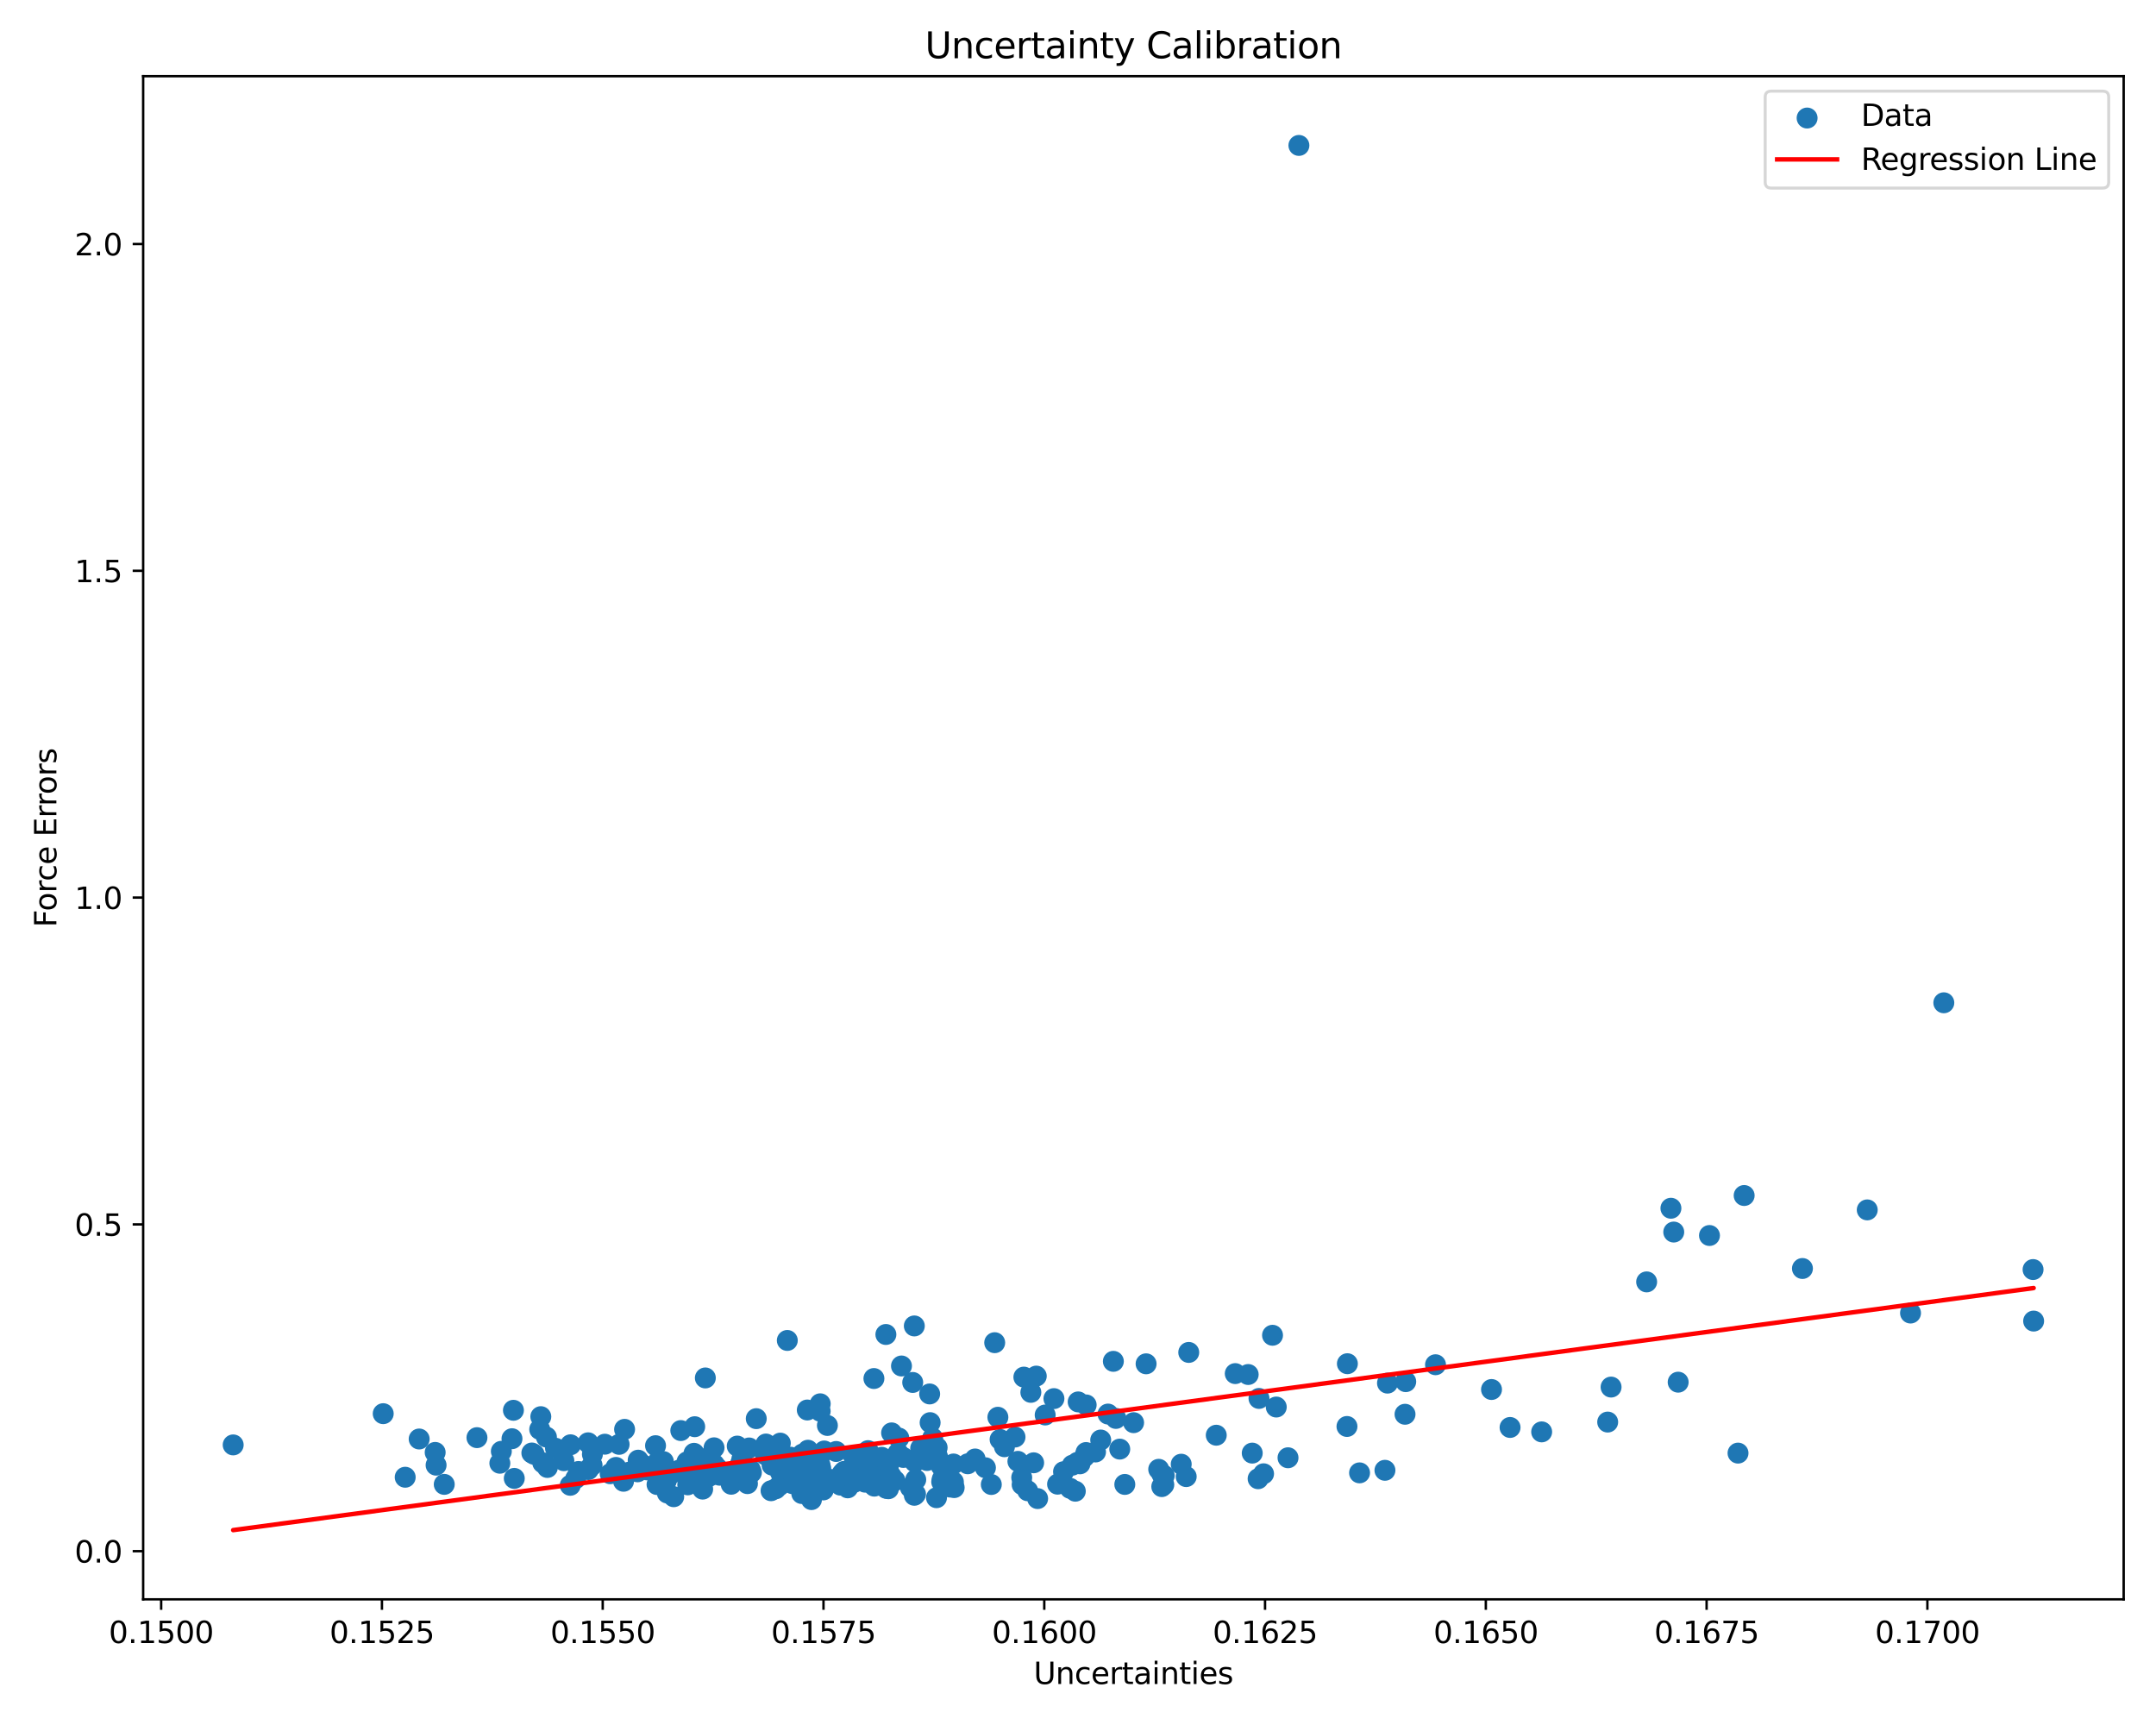 <?xml version="1.0" encoding="utf-8" standalone="no"?>
<!DOCTYPE svg PUBLIC "-//W3C//DTD SVG 1.1//EN"
  "http://www.w3.org/Graphics/SVG/1.1/DTD/svg11.dtd">
<svg xmlns:xlink="http://www.w3.org/1999/xlink" width="720pt" height="576pt" viewBox="0 0 720 576" xmlns="http://www.w3.org/2000/svg" version="1.1">
 <defs>
  <style type="text/css">*{stroke-linejoin: round; stroke-linecap: butt}</style>
 </defs>
 <g id="figure_1">
  <g id="patch_1">
   <path d="M 0 576 
L 720 576 
L 720 0 
L 0 0 
z
" style="fill: #ffffff"/>
  </g>
  <g id="axes_1">
   <g id="patch_2">
    <path d="M 47.81 534.04 
L 709.2 534.04 
L 709.2 25.44 
L 47.81 25.44 
z
" style="fill: #ffffff"/>
   </g>
   <g id="PathCollection_1">
    <defs>
     <path id="m7e1eca8718" d="M 0 3 
C 0.796 3 1.559 2.684 2.121 2.121 
C 2.684 1.559 3 0.796 3 0 
C 3 -0.796 2.684 -1.559 2.121 -2.121 
C 1.559 -2.684 0.796 -3 0 -3 
C -0.796 -3 -1.559 -2.684 -2.121 -2.121 
C -2.684 -1.559 -3 -0.796 -3 0 
C -3 0.796 -2.684 1.559 -2.121 2.121 
C -1.559 2.684 -0.796 3 0 3 
z
" style="stroke: #1f77b4"/>
    </defs>
    <g clip-path="url(#pd812bad6bc)">
     <use xlink:href="#m7e1eca8718" x="343.194" y="497.783" style="fill: #1f77b4; stroke: #1f77b4"/>
     <use xlink:href="#m7e1eca8718" x="236.31" y="486.817" style="fill: #1f77b4; stroke: #1f77b4"/>
     <use xlink:href="#m7e1eca8718" x="77.873" y="482.474" style="fill: #1f77b4; stroke: #1f77b4"/>
     <use xlink:href="#m7e1eca8718" x="318.422" y="488.844" style="fill: #1f77b4; stroke: #1f77b4"/>
     <use xlink:href="#m7e1eca8718" x="318.389" y="494.83" style="fill: #1f77b4; stroke: #1f77b4"/>
     <use xlink:href="#m7e1eca8718" x="255.793" y="482.178" style="fill: #1f77b4; stroke: #1f77b4"/>
     <use xlink:href="#m7e1eca8718" x="231.773" y="485.282" style="fill: #1f77b4; stroke: #1f77b4"/>
     <use xlink:href="#m7e1eca8718" x="288.905" y="494.917" style="fill: #1f77b4; stroke: #1f77b4"/>
     <use xlink:href="#m7e1eca8718" x="420.149" y="493.769" style="fill: #1f77b4; stroke: #1f77b4"/>
     <use xlink:href="#m7e1eca8718" x="341.351" y="495.751" style="fill: #1f77b4; stroke: #1f77b4"/>
     <use xlink:href="#m7e1eca8718" x="197.836" y="485.602" style="fill: #1f77b4; stroke: #1f77b4"/>
     <use xlink:href="#m7e1eca8718" x="345.188" y="488.448" style="fill: #1f77b4; stroke: #1f77b4"/>
     <use xlink:href="#m7e1eca8718" x="371.81" y="454.569" style="fill: #1f77b4; stroke: #1f77b4"/>
     <use xlink:href="#m7e1eca8718" x="171.744" y="493.657" style="fill: #1f77b4; stroke: #1f77b4"/>
     <use xlink:href="#m7e1eca8718" x="193.171" y="491.35" style="fill: #1f77b4; stroke: #1f77b4"/>
     <use xlink:href="#m7e1eca8718" x="182.486" y="479.868" style="fill: #1f77b4; stroke: #1f77b4"/>
     <use xlink:href="#m7e1eca8718" x="375.632" y="495.67" style="fill: #1f77b4; stroke: #1f77b4"/>
     <use xlink:href="#m7e1eca8718" x="504.29" y="476.647" style="fill: #1f77b4; stroke: #1f77b4"/>
     <use xlink:href="#m7e1eca8718" x="360.654" y="488.79" style="fill: #1f77b4; stroke: #1f77b4"/>
     <use xlink:href="#m7e1eca8718" x="267.93" y="485.54" style="fill: #1f77b4; stroke: #1f77b4"/>
     <use xlink:href="#m7e1eca8718" x="538.024" y="463.162" style="fill: #1f77b4; stroke: #1f77b4"/>
     <use xlink:href="#m7e1eca8718" x="250.93" y="491.687" style="fill: #1f77b4; stroke: #1f77b4"/>
     <use xlink:href="#m7e1eca8718" x="232.825" y="493.456" style="fill: #1f77b4; stroke: #1f77b4"/>
     <use xlink:href="#m7e1eca8718" x="339.93" y="487.966" style="fill: #1f77b4; stroke: #1f77b4"/>
     <use xlink:href="#m7e1eca8718" x="416.833" y="458.968" style="fill: #1f77b4; stroke: #1f77b4"/>
     <use xlink:href="#m7e1eca8718" x="271.403" y="494.38" style="fill: #1f77b4; stroke: #1f77b4"/>
     <use xlink:href="#m7e1eca8718" x="234.658" y="497.235" style="fill: #1f77b4; stroke: #1f77b4"/>
     <use xlink:href="#m7e1eca8718" x="462.505" y="490.952" style="fill: #1f77b4; stroke: #1f77b4"/>
     <use xlink:href="#m7e1eca8718" x="219.708" y="493.239" style="fill: #1f77b4; stroke: #1f77b4"/>
     <use xlink:href="#m7e1eca8718" x="360.058" y="468.115" style="fill: #1f77b4; stroke: #1f77b4"/>
     <use xlink:href="#m7e1eca8718" x="355.171" y="491.424" style="fill: #1f77b4; stroke: #1f77b4"/>
     <use xlink:href="#m7e1eca8718" x="222.852" y="498.539" style="fill: #1f77b4; stroke: #1f77b4"/>
     <use xlink:href="#m7e1eca8718" x="278.64" y="494.188" style="fill: #1f77b4; stroke: #1f77b4"/>
     <use xlink:href="#m7e1eca8718" x="394.47" y="488.918" style="fill: #1f77b4; stroke: #1f77b4"/>
     <use xlink:href="#m7e1eca8718" x="463.355" y="461.841" style="fill: #1f77b4; stroke: #1f77b4"/>
     <use xlink:href="#m7e1eca8718" x="222.508" y="494.475" style="fill: #1f77b4; stroke: #1f77b4"/>
     <use xlink:href="#m7e1eca8718" x="449.962" y="455.359" style="fill: #1f77b4; stroke: #1f77b4"/>
     <use xlink:href="#m7e1eca8718" x="291.974" y="496.24" style="fill: #1f77b4; stroke: #1f77b4"/>
     <use xlink:href="#m7e1eca8718" x="678.947" y="423.921" style="fill: #1f77b4; stroke: #1f77b4"/>
     <use xlink:href="#m7e1eca8718" x="349.038" y="472.486" style="fill: #1f77b4; stroke: #1f77b4"/>
     <use xlink:href="#m7e1eca8718" x="279.22" y="484.668" style="fill: #1f77b4; stroke: #1f77b4"/>
     <use xlink:href="#m7e1eca8718" x="239.033" y="490.649" style="fill: #1f77b4; stroke: #1f77b4"/>
     <use xlink:href="#m7e1eca8718" x="259.609" y="487.839" style="fill: #1f77b4; stroke: #1f77b4"/>
     <use xlink:href="#m7e1eca8718" x="245.099" y="491.316" style="fill: #1f77b4; stroke: #1f77b4"/>
     <use xlink:href="#m7e1eca8718" x="269.823" y="484.245" style="fill: #1f77b4; stroke: #1f77b4"/>
     <use xlink:href="#m7e1eca8718" x="181.268" y="488.468" style="fill: #1f77b4; stroke: #1f77b4"/>
     <use xlink:href="#m7e1eca8718" x="295.843" y="445.601" style="fill: #1f77b4; stroke: #1f77b4"/>
     <use xlink:href="#m7e1eca8718" x="249.614" y="495.407" style="fill: #1f77b4; stroke: #1f77b4"/>
     <use xlink:href="#m7e1eca8718" x="270.016" y="497.65" style="fill: #1f77b4; stroke: #1f77b4"/>
     <use xlink:href="#m7e1eca8718" x="231.999" y="476.399" style="fill: #1f77b4; stroke: #1f77b4"/>
     <use xlink:href="#m7e1eca8718" x="292.7" y="491.839" style="fill: #1f77b4; stroke: #1f77b4"/>
     <use xlink:href="#m7e1eca8718" x="260.587" y="481.877" style="fill: #1f77b4; stroke: #1f77b4"/>
     <use xlink:href="#m7e1eca8718" x="235.552" y="460.113" style="fill: #1f77b4; stroke: #1f77b4"/>
     <use xlink:href="#m7e1eca8718" x="312.748" y="500.1" style="fill: #1f77b4; stroke: #1f77b4"/>
     <use xlink:href="#m7e1eca8718" x="197.728" y="489.272" style="fill: #1f77b4; stroke: #1f77b4"/>
     <use xlink:href="#m7e1eca8718" x="623.57" y="403.999" style="fill: #1f77b4; stroke: #1f77b4"/>
     <use xlink:href="#m7e1eca8718" x="433.772" y="48.558" style="fill: #1f77b4; stroke: #1f77b4"/>
     <use xlink:href="#m7e1eca8718" x="180.236" y="477.293" style="fill: #1f77b4; stroke: #1f77b4"/>
     <use xlink:href="#m7e1eca8718" x="280.642" y="495.901" style="fill: #1f77b4; stroke: #1f77b4"/>
     <use xlink:href="#m7e1eca8718" x="271.391" y="499.036" style="fill: #1f77b4; stroke: #1f77b4"/>
     <use xlink:href="#m7e1eca8718" x="196.479" y="490.712" style="fill: #1f77b4; stroke: #1f77b4"/>
     <use xlink:href="#m7e1eca8718" x="295.969" y="496.977" style="fill: #1f77b4; stroke: #1f77b4"/>
     <use xlink:href="#m7e1eca8718" x="297.756" y="478.46" style="fill: #1f77b4; stroke: #1f77b4"/>
     <use xlink:href="#m7e1eca8718" x="216.038" y="490.805" style="fill: #1f77b4; stroke: #1f77b4"/>
     <use xlink:href="#m7e1eca8718" x="275.244" y="484.505" style="fill: #1f77b4; stroke: #1f77b4"/>
     <use xlink:href="#m7e1eca8718" x="239.571" y="492.104" style="fill: #1f77b4; stroke: #1f77b4"/>
     <use xlink:href="#m7e1eca8718" x="310.617" y="475.035" style="fill: #1f77b4; stroke: #1f77b4"/>
     <use xlink:href="#m7e1eca8718" x="219.422" y="495.704" style="fill: #1f77b4; stroke: #1f77b4"/>
     <use xlink:href="#m7e1eca8718" x="246.201" y="482.867" style="fill: #1f77b4; stroke: #1f77b4"/>
     <use xlink:href="#m7e1eca8718" x="273.915" y="468.746" style="fill: #1f77b4; stroke: #1f77b4"/>
     <use xlink:href="#m7e1eca8718" x="396.984" y="451.591" style="fill: #1f77b4; stroke: #1f77b4"/>
     <use xlink:href="#m7e1eca8718" x="314.318" y="489.518" style="fill: #1f77b4; stroke: #1f77b4"/>
     <use xlink:href="#m7e1eca8718" x="638.025" y="438.444" style="fill: #1f77b4; stroke: #1f77b4"/>
     <use xlink:href="#m7e1eca8718" x="224.343" y="492.008" style="fill: #1f77b4; stroke: #1f77b4"/>
     <use xlink:href="#m7e1eca8718" x="259.033" y="484.873" style="fill: #1f77b4; stroke: #1f77b4"/>
     <use xlink:href="#m7e1eca8718" x="291.846" y="460.306" style="fill: #1f77b4; stroke: #1f77b4"/>
     <use xlink:href="#m7e1eca8718" x="203.771" y="492.098" style="fill: #1f77b4; stroke: #1f77b4"/>
     <use xlink:href="#m7e1eca8718" x="498.096" y="463.973" style="fill: #1f77b4; stroke: #1f77b4"/>
     <use xlink:href="#m7e1eca8718" x="580.416" y="485.213" style="fill: #1f77b4; stroke: #1f77b4"/>
     <use xlink:href="#m7e1eca8718" x="307.455" y="483.609" style="fill: #1f77b4; stroke: #1f77b4"/>
     <use xlink:href="#m7e1eca8718" x="218.92" y="482.734" style="fill: #1f77b4; stroke: #1f77b4"/>
     <use xlink:href="#m7e1eca8718" x="264.659" y="495.423" style="fill: #1f77b4; stroke: #1f77b4"/>
     <use xlink:href="#m7e1eca8718" x="359.106" y="497.933" style="fill: #1f77b4; stroke: #1f77b4"/>
     <use xlink:href="#m7e1eca8718" x="582.465" y="399.196" style="fill: #1f77b4; stroke: #1f77b4"/>
     <use xlink:href="#m7e1eca8718" x="346.521" y="500.396" style="fill: #1f77b4; stroke: #1f77b4"/>
     <use xlink:href="#m7e1eca8718" x="224.989" y="499.771" style="fill: #1f77b4; stroke: #1f77b4"/>
     <use xlink:href="#m7e1eca8718" x="332.182" y="448.341" style="fill: #1f77b4; stroke: #1f77b4"/>
     <use xlink:href="#m7e1eca8718" x="227.353" y="477.685" style="fill: #1f77b4; stroke: #1f77b4"/>
     <use xlink:href="#m7e1eca8718" x="264.717" y="491.139" style="fill: #1f77b4; stroke: #1f77b4"/>
     <use xlink:href="#m7e1eca8718" x="549.9" y="428.038" style="fill: #1f77b4; stroke: #1f77b4"/>
     <use xlink:href="#m7e1eca8718" x="205.699" y="489.991" style="fill: #1f77b4; stroke: #1f77b4"/>
     <use xlink:href="#m7e1eca8718" x="284.995" y="486.074" style="fill: #1f77b4; stroke: #1f77b4"/>
     <use xlink:href="#m7e1eca8718" x="208.583" y="477.273" style="fill: #1f77b4; stroke: #1f77b4"/>
     <use xlink:href="#m7e1eca8718" x="270.391" y="491.433" style="fill: #1f77b4; stroke: #1f77b4"/>
     <use xlink:href="#m7e1eca8718" x="341.207" y="493.372" style="fill: #1f77b4; stroke: #1f77b4"/>
     <use xlink:href="#m7e1eca8718" x="213.117" y="487.57" style="fill: #1f77b4; stroke: #1f77b4"/>
     <use xlink:href="#m7e1eca8718" x="335.436" y="483.082" style="fill: #1f77b4; stroke: #1f77b4"/>
     <use xlink:href="#m7e1eca8718" x="265.222" y="493.002" style="fill: #1f77b4; stroke: #1f77b4"/>
     <use xlink:href="#m7e1eca8718" x="325.636" y="487.174" style="fill: #1f77b4; stroke: #1f77b4"/>
     <use xlink:href="#m7e1eca8718" x="479.395" y="455.703" style="fill: #1f77b4; stroke: #1f77b4"/>
     <use xlink:href="#m7e1eca8718" x="313.103" y="486.441" style="fill: #1f77b4; stroke: #1f77b4"/>
     <use xlink:href="#m7e1eca8718" x="260.638" y="491.635" style="fill: #1f77b4; stroke: #1f77b4"/>
     <use xlink:href="#m7e1eca8718" x="290.145" y="494.77" style="fill: #1f77b4; stroke: #1f77b4"/>
     <use xlink:href="#m7e1eca8718" x="333.243" y="473.236" style="fill: #1f77b4; stroke: #1f77b4"/>
     <use xlink:href="#m7e1eca8718" x="353.175" y="495.582" style="fill: #1f77b4; stroke: #1f77b4"/>
     <use xlink:href="#m7e1eca8718" x="304.033" y="496.692" style="fill: #1f77b4; stroke: #1f77b4"/>
     <use xlink:href="#m7e1eca8718" x="294.438" y="486.612" style="fill: #1f77b4; stroke: #1f77b4"/>
     <use xlink:href="#m7e1eca8718" x="269" y="494.608" style="fill: #1f77b4; stroke: #1f77b4"/>
     <use xlink:href="#m7e1eca8718" x="244.186" y="495.608" style="fill: #1f77b4; stroke: #1f77b4"/>
     <use xlink:href="#m7e1eca8718" x="300.163" y="480.178" style="fill: #1f77b4; stroke: #1f77b4"/>
     <use xlink:href="#m7e1eca8718" x="190.439" y="495.963" style="fill: #1f77b4; stroke: #1f77b4"/>
     <use xlink:href="#m7e1eca8718" x="226.811" y="490.894" style="fill: #1f77b4; stroke: #1f77b4"/>
     <use xlink:href="#m7e1eca8718" x="310.46" y="465.457" style="fill: #1f77b4; stroke: #1f77b4"/>
     <use xlink:href="#m7e1eca8718" x="139.982" y="480.5" style="fill: #1f77b4; stroke: #1f77b4"/>
     <use xlink:href="#m7e1eca8718" x="314.669" y="493.896" style="fill: #1f77b4; stroke: #1f77b4"/>
     <use xlink:href="#m7e1eca8718" x="145.327" y="484.982" style="fill: #1f77b4; stroke: #1f77b4"/>
     <use xlink:href="#m7e1eca8718" x="558.007" y="403.451" style="fill: #1f77b4; stroke: #1f77b4"/>
     <use xlink:href="#m7e1eca8718" x="362.729" y="469.124" style="fill: #1f77b4; stroke: #1f77b4"/>
     <use xlink:href="#m7e1eca8718" x="178.373" y="485.615" style="fill: #1f77b4; stroke: #1f77b4"/>
     <use xlink:href="#m7e1eca8718" x="382.742" y="455.396" style="fill: #1f77b4; stroke: #1f77b4"/>
     <use xlink:href="#m7e1eca8718" x="250.169" y="483.496" style="fill: #1f77b4; stroke: #1f77b4"/>
     <use xlink:href="#m7e1eca8718" x="181.845" y="488.601" style="fill: #1f77b4; stroke: #1f77b4"/>
     <use xlink:href="#m7e1eca8718" x="362.678" y="485.018" style="fill: #1f77b4; stroke: #1f77b4"/>
     <use xlink:href="#m7e1eca8718" x="210.152" y="491.568" style="fill: #1f77b4; stroke: #1f77b4"/>
     <use xlink:href="#m7e1eca8718" x="296.558" y="494.734" style="fill: #1f77b4; stroke: #1f77b4"/>
     <use xlink:href="#m7e1eca8718" x="274.086" y="490.295" style="fill: #1f77b4; stroke: #1f77b4"/>
     <use xlink:href="#m7e1eca8718" x="370.019" y="472.175" style="fill: #1f77b4; stroke: #1f77b4"/>
     <use xlink:href="#m7e1eca8718" x="284.767" y="492.125" style="fill: #1f77b4; stroke: #1f77b4"/>
     <use xlink:href="#m7e1eca8718" x="311.46" y="480.194" style="fill: #1f77b4; stroke: #1f77b4"/>
     <use xlink:href="#m7e1eca8718" x="291.708" y="486.619" style="fill: #1f77b4; stroke: #1f77b4"/>
     <use xlink:href="#m7e1eca8718" x="206.754" y="482.286" style="fill: #1f77b4; stroke: #1f77b4"/>
     <use xlink:href="#m7e1eca8718" x="309.568" y="487.682" style="fill: #1f77b4; stroke: #1f77b4"/>
     <use xlink:href="#m7e1eca8718" x="420.443" y="466.956" style="fill: #1f77b4; stroke: #1f77b4"/>
     <use xlink:href="#m7e1eca8718" x="388.652" y="495.777" style="fill: #1f77b4; stroke: #1f77b4"/>
     <use xlink:href="#m7e1eca8718" x="274.348" y="497.083" style="fill: #1f77b4; stroke: #1f77b4"/>
     <use xlink:href="#m7e1eca8718" x="252.555" y="473.706" style="fill: #1f77b4; stroke: #1f77b4"/>
     <use xlink:href="#m7e1eca8718" x="317.239" y="496.547" style="fill: #1f77b4; stroke: #1f77b4"/>
     <use xlink:href="#m7e1eca8718" x="297.578" y="492.818" style="fill: #1f77b4; stroke: #1f77b4"/>
     <use xlink:href="#m7e1eca8718" x="244.339" y="491.946" style="fill: #1f77b4; stroke: #1f77b4"/>
     <use xlink:href="#m7e1eca8718" x="301.051" y="456.12" style="fill: #1f77b4; stroke: #1f77b4"/>
     <use xlink:href="#m7e1eca8718" x="239.543" y="490.224" style="fill: #1f77b4; stroke: #1f77b4"/>
     <use xlink:href="#m7e1eca8718" x="190.532" y="482.434" style="fill: #1f77b4; stroke: #1f77b4"/>
     <use xlink:href="#m7e1eca8718" x="238.455" y="483.441" style="fill: #1f77b4; stroke: #1f77b4"/>
     <use xlink:href="#m7e1eca8718" x="351.963" y="467.014" style="fill: #1f77b4; stroke: #1f77b4"/>
     <use xlink:href="#m7e1eca8718" x="127.977" y="472.043" style="fill: #1f77b4; stroke: #1f77b4"/>
     <use xlink:href="#m7e1eca8718" x="367.582" y="480.841" style="fill: #1f77b4; stroke: #1f77b4"/>
     <use xlink:href="#m7e1eca8718" x="305.813" y="494.068" style="fill: #1f77b4; stroke: #1f77b4"/>
     <use xlink:href="#m7e1eca8718" x="536.89" y="474.847" style="fill: #1f77b4; stroke: #1f77b4"/>
     <use xlink:href="#m7e1eca8718" x="312.96" y="483.373" style="fill: #1f77b4; stroke: #1f77b4"/>
     <use xlink:href="#m7e1eca8718" x="601.932" y="423.568" style="fill: #1f77b4; stroke: #1f77b4"/>
     <use xlink:href="#m7e1eca8718" x="180.608" y="473.042" style="fill: #1f77b4; stroke: #1f77b4"/>
     <use xlink:href="#m7e1eca8718" x="230.277" y="494.356" style="fill: #1f77b4; stroke: #1f77b4"/>
     <use xlink:href="#m7e1eca8718" x="221.539" y="488.044" style="fill: #1f77b4; stroke: #1f77b4"/>
     <use xlink:href="#m7e1eca8718" x="679.137" y="441.126" style="fill: #1f77b4; stroke: #1f77b4"/>
     <use xlink:href="#m7e1eca8718" x="649.142" y="334.843" style="fill: #1f77b4; stroke: #1f77b4"/>
     <use xlink:href="#m7e1eca8718" x="341.921" y="459.834" style="fill: #1f77b4; stroke: #1f77b4"/>
     <use xlink:href="#m7e1eca8718" x="257.495" y="497.772" style="fill: #1f77b4; stroke: #1f77b4"/>
     <use xlink:href="#m7e1eca8718" x="396.134" y="493.055" style="fill: #1f77b4; stroke: #1f77b4"/>
     <use xlink:href="#m7e1eca8718" x="558.951" y="411.399" style="fill: #1f77b4; stroke: #1f77b4"/>
     <use xlink:href="#m7e1eca8718" x="333.986" y="480.655" style="fill: #1f77b4; stroke: #1f77b4"/>
     <use xlink:href="#m7e1eca8718" x="318.645" y="496.73" style="fill: #1f77b4; stroke: #1f77b4"/>
     <use xlink:href="#m7e1eca8718" x="236.587" y="493.101" style="fill: #1f77b4; stroke: #1f77b4"/>
     <use xlink:href="#m7e1eca8718" x="323.181" y="488.773" style="fill: #1f77b4; stroke: #1f77b4"/>
     <use xlink:href="#m7e1eca8718" x="219.958" y="487.726" style="fill: #1f77b4; stroke: #1f77b4"/>
     <use xlink:href="#m7e1eca8718" x="166.928" y="488.593" style="fill: #1f77b4; stroke: #1f77b4"/>
     <use xlink:href="#m7e1eca8718" x="188.303" y="487.747" style="fill: #1f77b4; stroke: #1f77b4"/>
     <use xlink:href="#m7e1eca8718" x="304.804" y="461.619" style="fill: #1f77b4; stroke: #1f77b4"/>
     <use xlink:href="#m7e1eca8718" x="357.374" y="496.974" style="fill: #1f77b4; stroke: #1f77b4"/>
     <use xlink:href="#m7e1eca8718" x="274.947" y="497.506" style="fill: #1f77b4; stroke: #1f77b4"/>
     <use xlink:href="#m7e1eca8718" x="277.234" y="493.993" style="fill: #1f77b4; stroke: #1f77b4"/>
     <use xlink:href="#m7e1eca8718" x="372.659" y="473.632" style="fill: #1f77b4; stroke: #1f77b4"/>
     <use xlink:href="#m7e1eca8718" x="331.049" y="495.692" style="fill: #1f77b4; stroke: #1f77b4"/>
     <use xlink:href="#m7e1eca8718" x="359.785" y="488.313" style="fill: #1f77b4; stroke: #1f77b4"/>
     <use xlink:href="#m7e1eca8718" x="329.086" y="490.104" style="fill: #1f77b4; stroke: #1f77b4"/>
     <use xlink:href="#m7e1eca8718" x="212.909" y="491.456" style="fill: #1f77b4; stroke: #1f77b4"/>
     <use xlink:href="#m7e1eca8718" x="296.685" y="497.107" style="fill: #1f77b4; stroke: #1f77b4"/>
     <use xlink:href="#m7e1eca8718" x="208.235" y="494.615" style="fill: #1f77b4; stroke: #1f77b4"/>
     <use xlink:href="#m7e1eca8718" x="229.419" y="488.132" style="fill: #1f77b4; stroke: #1f77b4"/>
     <use xlink:href="#m7e1eca8718" x="237.817" y="492.412" style="fill: #1f77b4; stroke: #1f77b4"/>
     <use xlink:href="#m7e1eca8718" x="412.517" y="458.662" style="fill: #1f77b4; stroke: #1f77b4"/>
     <use xlink:href="#m7e1eca8718" x="378.571" y="475.05" style="fill: #1f77b4; stroke: #1f77b4"/>
     <use xlink:href="#m7e1eca8718" x="271.868" y="492.601" style="fill: #1f77b4; stroke: #1f77b4"/>
     <use xlink:href="#m7e1eca8718" x="283.227" y="492.153" style="fill: #1f77b4; stroke: #1f77b4"/>
     <use xlink:href="#m7e1eca8718" x="301.641" y="486.658" style="fill: #1f77b4; stroke: #1f77b4"/>
     <use xlink:href="#m7e1eca8718" x="262.922" y="447.594" style="fill: #1f77b4; stroke: #1f77b4"/>
     <use xlink:href="#m7e1eca8718" x="249.195" y="494.005" style="fill: #1f77b4; stroke: #1f77b4"/>
     <use xlink:href="#m7e1eca8718" x="296.641" y="489.877" style="fill: #1f77b4; stroke: #1f77b4"/>
     <use xlink:href="#m7e1eca8718" x="192.28" y="493.68" style="fill: #1f77b4; stroke: #1f77b4"/>
     <use xlink:href="#m7e1eca8718" x="449.823" y="476.319" style="fill: #1f77b4; stroke: #1f77b4"/>
     <use xlink:href="#m7e1eca8718" x="305.731" y="498.895" style="fill: #1f77b4; stroke: #1f77b4"/>
     <use xlink:href="#m7e1eca8718" x="424.966" y="445.864" style="fill: #1f77b4; stroke: #1f77b4"/>
     <use xlink:href="#m7e1eca8718" x="514.842" y="478.124" style="fill: #1f77b4; stroke: #1f77b4"/>
     <use xlink:href="#m7e1eca8718" x="247.327" y="488.683" style="fill: #1f77b4; stroke: #1f77b4"/>
     <use xlink:href="#m7e1eca8718" x="247.766" y="487.112" style="fill: #1f77b4; stroke: #1f77b4"/>
     <use xlink:href="#m7e1eca8718" x="273.851" y="494.995" style="fill: #1f77b4; stroke: #1f77b4"/>
     <use xlink:href="#m7e1eca8718" x="185.509" y="483.583" style="fill: #1f77b4; stroke: #1f77b4"/>
     <use xlink:href="#m7e1eca8718" x="386.955" y="490.619" style="fill: #1f77b4; stroke: #1f77b4"/>
     <use xlink:href="#m7e1eca8718" x="283.102" y="496.811" style="fill: #1f77b4; stroke: #1f77b4"/>
     <use xlink:href="#m7e1eca8718" x="388.793" y="492.732" style="fill: #1f77b4; stroke: #1f77b4"/>
     <use xlink:href="#m7e1eca8718" x="276.311" y="475.982" style="fill: #1f77b4; stroke: #1f77b4"/>
     <use xlink:href="#m7e1eca8718" x="430.135" y="486.766" style="fill: #1f77b4; stroke: #1f77b4"/>
     <use xlink:href="#m7e1eca8718" x="365.851" y="484.835" style="fill: #1f77b4; stroke: #1f77b4"/>
     <use xlink:href="#m7e1eca8718" x="257.841" y="489.218" style="fill: #1f77b4; stroke: #1f77b4"/>
     <use xlink:href="#m7e1eca8718" x="454.028" y="491.809" style="fill: #1f77b4; stroke: #1f77b4"/>
     <use xlink:href="#m7e1eca8718" x="298.877" y="494.403" style="fill: #1f77b4; stroke: #1f77b4"/>
     <use xlink:href="#m7e1eca8718" x="421.97" y="492.114" style="fill: #1f77b4; stroke: #1f77b4"/>
     <use xlink:href="#m7e1eca8718" x="177.614" y="485.176" style="fill: #1f77b4; stroke: #1f77b4"/>
     <use xlink:href="#m7e1eca8718" x="305.339" y="499.297" style="fill: #1f77b4; stroke: #1f77b4"/>
     <use xlink:href="#m7e1eca8718" x="229.679" y="495.808" style="fill: #1f77b4; stroke: #1f77b4"/>
     <use xlink:href="#m7e1eca8718" x="273.063" y="489.407" style="fill: #1f77b4; stroke: #1f77b4"/>
     <use xlink:href="#m7e1eca8718" x="362.217" y="486.373" style="fill: #1f77b4; stroke: #1f77b4"/>
     <use xlink:href="#m7e1eca8718" x="201.989" y="482.239" style="fill: #1f77b4; stroke: #1f77b4"/>
     <use xlink:href="#m7e1eca8718" x="250.534" y="490.672" style="fill: #1f77b4; stroke: #1f77b4"/>
     <use xlink:href="#m7e1eca8718" x="281.892" y="491.309" style="fill: #1f77b4; stroke: #1f77b4"/>
     <use xlink:href="#m7e1eca8718" x="135.317" y="493.268" style="fill: #1f77b4; stroke: #1f77b4"/>
     <use xlink:href="#m7e1eca8718" x="426.212" y="469.828" style="fill: #1f77b4; stroke: #1f77b4"/>
     <use xlink:href="#m7e1eca8718" x="159.28" y="480.05" style="fill: #1f77b4; stroke: #1f77b4"/>
     <use xlink:href="#m7e1eca8718" x="469.449" y="461.351" style="fill: #1f77b4; stroke: #1f77b4"/>
     <use xlink:href="#m7e1eca8718" x="344.255" y="464.922" style="fill: #1f77b4; stroke: #1f77b4"/>
     <use xlink:href="#m7e1eca8718" x="171.46" y="470.915" style="fill: #1f77b4; stroke: #1f77b4"/>
     <use xlink:href="#m7e1eca8718" x="234.753" y="488.552" style="fill: #1f77b4; stroke: #1f77b4"/>
     <use xlink:href="#m7e1eca8718" x="222.124" y="490.102" style="fill: #1f77b4; stroke: #1f77b4"/>
     <use xlink:href="#m7e1eca8718" x="388.031" y="492.279" style="fill: #1f77b4; stroke: #1f77b4"/>
     <use xlink:href="#m7e1eca8718" x="338.969" y="479.848" style="fill: #1f77b4; stroke: #1f77b4"/>
     <use xlink:href="#m7e1eca8718" x="255.625" y="485.795" style="fill: #1f77b4; stroke: #1f77b4"/>
     <use xlink:href="#m7e1eca8718" x="270.996" y="500.736" style="fill: #1f77b4; stroke: #1f77b4"/>
     <use xlink:href="#m7e1eca8718" x="246.042" y="490.714" style="fill: #1f77b4; stroke: #1f77b4"/>
     <use xlink:href="#m7e1eca8718" x="314.487" y="494.82" style="fill: #1f77b4; stroke: #1f77b4"/>
     <use xlink:href="#m7e1eca8718" x="289.872" y="484.388" style="fill: #1f77b4; stroke: #1f77b4"/>
     <use xlink:href="#m7e1eca8718" x="215.027" y="489.296" style="fill: #1f77b4; stroke: #1f77b4"/>
     <use xlink:href="#m7e1eca8718" x="269.595" y="470.82" style="fill: #1f77b4; stroke: #1f77b4"/>
     <use xlink:href="#m7e1eca8718" x="265.372" y="492.193" style="fill: #1f77b4; stroke: #1f77b4"/>
     <use xlink:href="#m7e1eca8718" x="418.188" y="485.213" style="fill: #1f77b4; stroke: #1f77b4"/>
     <use xlink:href="#m7e1eca8718" x="273.824" y="489.126" style="fill: #1f77b4; stroke: #1f77b4"/>
     <use xlink:href="#m7e1eca8718" x="285.292" y="494.956" style="fill: #1f77b4; stroke: #1f77b4"/>
     <use xlink:href="#m7e1eca8718" x="358.098" y="489.247" style="fill: #1f77b4; stroke: #1f77b4"/>
     <use xlink:href="#m7e1eca8718" x="248.981" y="494.304" style="fill: #1f77b4; stroke: #1f77b4"/>
     <use xlink:href="#m7e1eca8718" x="240.334" y="492.596" style="fill: #1f77b4; stroke: #1f77b4"/>
     <use xlink:href="#m7e1eca8718" x="273.896" y="471.222" style="fill: #1f77b4; stroke: #1f77b4"/>
     <use xlink:href="#m7e1eca8718" x="305.505" y="488.141" style="fill: #1f77b4; stroke: #1f77b4"/>
     <use xlink:href="#m7e1eca8718" x="167.426" y="484.609" style="fill: #1f77b4; stroke: #1f77b4"/>
     <use xlink:href="#m7e1eca8718" x="387.977" y="496.399" style="fill: #1f77b4; stroke: #1f77b4"/>
     <use xlink:href="#m7e1eca8718" x="260.346" y="496.01" style="fill: #1f77b4; stroke: #1f77b4"/>
     <use xlink:href="#m7e1eca8718" x="469.212" y="472.241" style="fill: #1f77b4; stroke: #1f77b4"/>
     <use xlink:href="#m7e1eca8718" x="289.095" y="489.324" style="fill: #1f77b4; stroke: #1f77b4"/>
     <use xlink:href="#m7e1eca8718" x="299.907" y="485.159" style="fill: #1f77b4; stroke: #1f77b4"/>
     <use xlink:href="#m7e1eca8718" x="145.635" y="489.237" style="fill: #1f77b4; stroke: #1f77b4"/>
     <use xlink:href="#m7e1eca8718" x="281.234" y="492.048" style="fill: #1f77b4; stroke: #1f77b4"/>
     <use xlink:href="#m7e1eca8718" x="406.172" y="479.238" style="fill: #1f77b4; stroke: #1f77b4"/>
     <use xlink:href="#m7e1eca8718" x="264.011" y="486.574" style="fill: #1f77b4; stroke: #1f77b4"/>
     <use xlink:href="#m7e1eca8718" x="560.426" y="461.526" style="fill: #1f77b4; stroke: #1f77b4"/>
     <use xlink:href="#m7e1eca8718" x="148.357" y="495.652" style="fill: #1f77b4; stroke: #1f77b4"/>
     <use xlink:href="#m7e1eca8718" x="238.544" y="489.016" style="fill: #1f77b4; stroke: #1f77b4"/>
     <use xlink:href="#m7e1eca8718" x="570.883" y="412.551" style="fill: #1f77b4; stroke: #1f77b4"/>
     <use xlink:href="#m7e1eca8718" x="248.555" y="490.379" style="fill: #1f77b4; stroke: #1f77b4"/>
     <use xlink:href="#m7e1eca8718" x="259.09" y="497.123" style="fill: #1f77b4; stroke: #1f77b4"/>
     <use xlink:href="#m7e1eca8718" x="373.944" y="483.877" style="fill: #1f77b4; stroke: #1f77b4"/>
     <use xlink:href="#m7e1eca8718" x="305.338" y="442.747" style="fill: #1f77b4; stroke: #1f77b4"/>
     <use xlink:href="#m7e1eca8718" x="182.798" y="490.008" style="fill: #1f77b4; stroke: #1f77b4"/>
     <use xlink:href="#m7e1eca8718" x="269.847" y="488.222" style="fill: #1f77b4; stroke: #1f77b4"/>
     <use xlink:href="#m7e1eca8718" x="346.069" y="459.501" style="fill: #1f77b4; stroke: #1f77b4"/>
     <use xlink:href="#m7e1eca8718" x="170.978" y="480.406" style="fill: #1f77b4; stroke: #1f77b4"/>
     <use xlink:href="#m7e1eca8718" x="267.756" y="498.71" style="fill: #1f77b4; stroke: #1f77b4"/>
     <use xlink:href="#m7e1eca8718" x="289.797" y="492.512" style="fill: #1f77b4; stroke: #1f77b4"/>
     <use xlink:href="#m7e1eca8718" x="196.411" y="481.77" style="fill: #1f77b4; stroke: #1f77b4"/>
    </g>
   </g>
   <g id="matplotlib.axis_1">
    <g id="xtick_1">
     <g id="line2d_1">
      <defs>
       <path id="mf268c711eb" d="M 0 0 
L 0 3.5 
" style="stroke: #000000; stroke-width: 0.8"/>
      </defs>
      <g>
       <use xlink:href="#mf268c711eb" x="53.82" y="534.04" style="stroke: #000000; stroke-width: 0.8"/>
      </g>
     </g>
     <g id="text_1">
      <!-- 0.1500 -->
      <g transform="translate(36.324 548.638) scale(0.1 -0.1)">
       <defs>
        <path id="DejaVuSans-30" d="M 2034 4250 
Q 1547 4250 1301 3770 
Q 1056 3291 1056 2328 
Q 1056 1369 1301 889 
Q 1547 409 2034 409 
Q 2525 409 2770 889 
Q 3016 1369 3016 2328 
Q 3016 3291 2770 3770 
Q 2525 4250 2034 4250 
z
M 2034 4750 
Q 2819 4750 3233 4129 
Q 3647 3509 3647 2328 
Q 3647 1150 3233 529 
Q 2819 -91 2034 -91 
Q 1250 -91 836 529 
Q 422 1150 422 2328 
Q 422 3509 836 4129 
Q 1250 4750 2034 4750 
z
" transform="scale(0.016)"/>
        <path id="DejaVuSans-2e" d="M 684 794 
L 1344 794 
L 1344 0 
L 684 0 
L 684 794 
z
" transform="scale(0.016)"/>
        <path id="DejaVuSans-31" d="M 794 531 
L 1825 531 
L 1825 4091 
L 703 3866 
L 703 4441 
L 1819 4666 
L 2450 4666 
L 2450 531 
L 3481 531 
L 3481 0 
L 794 0 
L 794 531 
z
" transform="scale(0.016)"/>
        <path id="DejaVuSans-35" d="M 691 4666 
L 3169 4666 
L 3169 4134 
L 1269 4134 
L 1269 2991 
Q 1406 3038 1543 3061 
Q 1681 3084 1819 3084 
Q 2600 3084 3056 2656 
Q 3513 2228 3513 1497 
Q 3513 744 3044 326 
Q 2575 -91 1722 -91 
Q 1428 -91 1123 -41 
Q 819 9 494 109 
L 494 744 
Q 775 591 1075 516 
Q 1375 441 1709 441 
Q 2250 441 2565 725 
Q 2881 1009 2881 1497 
Q 2881 1984 2565 2268 
Q 2250 2553 1709 2553 
Q 1456 2553 1204 2497 
Q 953 2441 691 2322 
L 691 4666 
z
" transform="scale(0.016)"/>
       </defs>
       <use xlink:href="#DejaVuSans-30"/>
       <use xlink:href="#DejaVuSans-2e" x="63.623"/>
       <use xlink:href="#DejaVuSans-31" x="95.41"/>
       <use xlink:href="#DejaVuSans-35" x="159.033"/>
       <use xlink:href="#DejaVuSans-30" x="222.656"/>
       <use xlink:href="#DejaVuSans-30" x="286.279"/>
      </g>
     </g>
    </g>
    <g id="xtick_2">
     <g id="line2d_2">
      <g>
       <use xlink:href="#mf268c711eb" x="127.549" y="534.04" style="stroke: #000000; stroke-width: 0.8"/>
      </g>
     </g>
     <g id="text_2">
      <!-- 0.1525 -->
      <g transform="translate(110.054 548.638) scale(0.1 -0.1)">
       <defs>
        <path id="DejaVuSans-32" d="M 1228 531 
L 3431 531 
L 3431 0 
L 469 0 
L 469 531 
Q 828 903 1448 1529 
Q 2069 2156 2228 2338 
Q 2531 2678 2651 2914 
Q 2772 3150 2772 3378 
Q 2772 3750 2511 3984 
Q 2250 4219 1831 4219 
Q 1534 4219 1204 4116 
Q 875 4013 500 3803 
L 500 4441 
Q 881 4594 1212 4672 
Q 1544 4750 1819 4750 
Q 2544 4750 2975 4387 
Q 3406 4025 3406 3419 
Q 3406 3131 3298 2873 
Q 3191 2616 2906 2266 
Q 2828 2175 2409 1742 
Q 1991 1309 1228 531 
z
" transform="scale(0.016)"/>
       </defs>
       <use xlink:href="#DejaVuSans-30"/>
       <use xlink:href="#DejaVuSans-2e" x="63.623"/>
       <use xlink:href="#DejaVuSans-31" x="95.41"/>
       <use xlink:href="#DejaVuSans-35" x="159.033"/>
       <use xlink:href="#DejaVuSans-32" x="222.656"/>
       <use xlink:href="#DejaVuSans-35" x="286.279"/>
      </g>
     </g>
    </g>
    <g id="xtick_3">
     <g id="line2d_3">
      <g>
       <use xlink:href="#mf268c711eb" x="201.278" y="534.04" style="stroke: #000000; stroke-width: 0.8"/>
      </g>
     </g>
     <g id="text_3">
      <!-- 0.1550 -->
      <g transform="translate(183.783 548.638) scale(0.1 -0.1)">
       <use xlink:href="#DejaVuSans-30"/>
       <use xlink:href="#DejaVuSans-2e" x="63.623"/>
       <use xlink:href="#DejaVuSans-31" x="95.41"/>
       <use xlink:href="#DejaVuSans-35" x="159.033"/>
       <use xlink:href="#DejaVuSans-35" x="222.656"/>
       <use xlink:href="#DejaVuSans-30" x="286.279"/>
      </g>
     </g>
    </g>
    <g id="xtick_4">
     <g id="line2d_4">
      <g>
       <use xlink:href="#mf268c711eb" x="275.008" y="534.04" style="stroke: #000000; stroke-width: 0.8"/>
      </g>
     </g>
     <g id="text_4">
      <!-- 0.1575 -->
      <g transform="translate(257.512 548.638) scale(0.1 -0.1)">
       <defs>
        <path id="DejaVuSans-37" d="M 525 4666 
L 3525 4666 
L 3525 4397 
L 1831 0 
L 1172 0 
L 2766 4134 
L 525 4134 
L 525 4666 
z
" transform="scale(0.016)"/>
       </defs>
       <use xlink:href="#DejaVuSans-30"/>
       <use xlink:href="#DejaVuSans-2e" x="63.623"/>
       <use xlink:href="#DejaVuSans-31" x="95.41"/>
       <use xlink:href="#DejaVuSans-35" x="159.033"/>
       <use xlink:href="#DejaVuSans-37" x="222.656"/>
       <use xlink:href="#DejaVuSans-35" x="286.279"/>
      </g>
     </g>
    </g>
    <g id="xtick_5">
     <g id="line2d_5">
      <g>
       <use xlink:href="#mf268c711eb" x="348.737" y="534.04" style="stroke: #000000; stroke-width: 0.8"/>
      </g>
     </g>
     <g id="text_5">
      <!-- 0.1600 -->
      <g transform="translate(331.242 548.638) scale(0.1 -0.1)">
       <defs>
        <path id="DejaVuSans-36" d="M 2113 2584 
Q 1688 2584 1439 2293 
Q 1191 2003 1191 1497 
Q 1191 994 1439 701 
Q 1688 409 2113 409 
Q 2538 409 2786 701 
Q 3034 994 3034 1497 
Q 3034 2003 2786 2293 
Q 2538 2584 2113 2584 
z
M 3366 4563 
L 3366 3988 
Q 3128 4100 2886 4159 
Q 2644 4219 2406 4219 
Q 1781 4219 1451 3797 
Q 1122 3375 1075 2522 
Q 1259 2794 1537 2939 
Q 1816 3084 2150 3084 
Q 2853 3084 3261 2657 
Q 3669 2231 3669 1497 
Q 3669 778 3244 343 
Q 2819 -91 2113 -91 
Q 1303 -91 875 529 
Q 447 1150 447 2328 
Q 447 3434 972 4092 
Q 1497 4750 2381 4750 
Q 2619 4750 2861 4703 
Q 3103 4656 3366 4563 
z
" transform="scale(0.016)"/>
       </defs>
       <use xlink:href="#DejaVuSans-30"/>
       <use xlink:href="#DejaVuSans-2e" x="63.623"/>
       <use xlink:href="#DejaVuSans-31" x="95.41"/>
       <use xlink:href="#DejaVuSans-36" x="159.033"/>
       <use xlink:href="#DejaVuSans-30" x="222.656"/>
       <use xlink:href="#DejaVuSans-30" x="286.279"/>
      </g>
     </g>
    </g>
    <g id="xtick_6">
     <g id="line2d_6">
      <g>
       <use xlink:href="#mf268c711eb" x="422.466" y="534.04" style="stroke: #000000; stroke-width: 0.8"/>
      </g>
     </g>
     <g id="text_6">
      <!-- 0.1625 -->
      <g transform="translate(404.971 548.638) scale(0.1 -0.1)">
       <use xlink:href="#DejaVuSans-30"/>
       <use xlink:href="#DejaVuSans-2e" x="63.623"/>
       <use xlink:href="#DejaVuSans-31" x="95.41"/>
       <use xlink:href="#DejaVuSans-36" x="159.033"/>
       <use xlink:href="#DejaVuSans-32" x="222.656"/>
       <use xlink:href="#DejaVuSans-35" x="286.279"/>
      </g>
     </g>
    </g>
    <g id="xtick_7">
     <g id="line2d_7">
      <g>
       <use xlink:href="#mf268c711eb" x="496.196" y="534.04" style="stroke: #000000; stroke-width: 0.8"/>
      </g>
     </g>
     <g id="text_7">
      <!-- 0.1650 -->
      <g transform="translate(478.701 548.638) scale(0.1 -0.1)">
       <use xlink:href="#DejaVuSans-30"/>
       <use xlink:href="#DejaVuSans-2e" x="63.623"/>
       <use xlink:href="#DejaVuSans-31" x="95.41"/>
       <use xlink:href="#DejaVuSans-36" x="159.033"/>
       <use xlink:href="#DejaVuSans-35" x="222.656"/>
       <use xlink:href="#DejaVuSans-30" x="286.279"/>
      </g>
     </g>
    </g>
    <g id="xtick_8">
     <g id="line2d_8">
      <g>
       <use xlink:href="#mf268c711eb" x="569.925" y="534.04" style="stroke: #000000; stroke-width: 0.8"/>
      </g>
     </g>
     <g id="text_8">
      <!-- 0.1675 -->
      <g transform="translate(552.43 548.638) scale(0.1 -0.1)">
       <use xlink:href="#DejaVuSans-30"/>
       <use xlink:href="#DejaVuSans-2e" x="63.623"/>
       <use xlink:href="#DejaVuSans-31" x="95.41"/>
       <use xlink:href="#DejaVuSans-36" x="159.033"/>
       <use xlink:href="#DejaVuSans-37" x="222.656"/>
       <use xlink:href="#DejaVuSans-35" x="286.279"/>
      </g>
     </g>
    </g>
    <g id="xtick_9">
     <g id="line2d_9">
      <g>
       <use xlink:href="#mf268c711eb" x="643.655" y="534.04" style="stroke: #000000; stroke-width: 0.8"/>
      </g>
     </g>
     <g id="text_9">
      <!-- 0.1700 -->
      <g transform="translate(626.159 548.638) scale(0.1 -0.1)">
       <use xlink:href="#DejaVuSans-30"/>
       <use xlink:href="#DejaVuSans-2e" x="63.623"/>
       <use xlink:href="#DejaVuSans-31" x="95.41"/>
       <use xlink:href="#DejaVuSans-37" x="159.033"/>
       <use xlink:href="#DejaVuSans-30" x="222.656"/>
       <use xlink:href="#DejaVuSans-30" x="286.279"/>
      </g>
     </g>
    </g>
    <g id="text_10">
     <!-- Uncertainties -->
     <g transform="translate(345.183 562.317) scale(0.1 -0.1)">
      <defs>
       <path id="DejaVuSans-55" d="M 556 4666 
L 1191 4666 
L 1191 1831 
Q 1191 1081 1462 751 
Q 1734 422 2344 422 
Q 2950 422 3222 751 
Q 3494 1081 3494 1831 
L 3494 4666 
L 4128 4666 
L 4128 1753 
Q 4128 841 3676 375 
Q 3225 -91 2344 -91 
Q 1459 -91 1007 375 
Q 556 841 556 1753 
L 556 4666 
z
" transform="scale(0.016)"/>
       <path id="DejaVuSans-6e" d="M 3513 2113 
L 3513 0 
L 2938 0 
L 2938 2094 
Q 2938 2591 2744 2837 
Q 2550 3084 2163 3084 
Q 1697 3084 1428 2787 
Q 1159 2491 1159 1978 
L 1159 0 
L 581 0 
L 581 3500 
L 1159 3500 
L 1159 2956 
Q 1366 3272 1645 3428 
Q 1925 3584 2291 3584 
Q 2894 3584 3203 3211 
Q 3513 2838 3513 2113 
z
" transform="scale(0.016)"/>
       <path id="DejaVuSans-63" d="M 3122 3366 
L 3122 2828 
Q 2878 2963 2633 3030 
Q 2388 3097 2138 3097 
Q 1578 3097 1268 2742 
Q 959 2388 959 1747 
Q 959 1106 1268 751 
Q 1578 397 2138 397 
Q 2388 397 2633 464 
Q 2878 531 3122 666 
L 3122 134 
Q 2881 22 2623 -34 
Q 2366 -91 2075 -91 
Q 1284 -91 818 406 
Q 353 903 353 1747 
Q 353 2603 823 3093 
Q 1294 3584 2113 3584 
Q 2378 3584 2631 3529 
Q 2884 3475 3122 3366 
z
" transform="scale(0.016)"/>
       <path id="DejaVuSans-65" d="M 3597 1894 
L 3597 1613 
L 953 1613 
Q 991 1019 1311 708 
Q 1631 397 2203 397 
Q 2534 397 2845 478 
Q 3156 559 3463 722 
L 3463 178 
Q 3153 47 2828 -22 
Q 2503 -91 2169 -91 
Q 1331 -91 842 396 
Q 353 884 353 1716 
Q 353 2575 817 3079 
Q 1281 3584 2069 3584 
Q 2775 3584 3186 3129 
Q 3597 2675 3597 1894 
z
M 3022 2063 
Q 3016 2534 2758 2815 
Q 2500 3097 2075 3097 
Q 1594 3097 1305 2825 
Q 1016 2553 972 2059 
L 3022 2063 
z
" transform="scale(0.016)"/>
       <path id="DejaVuSans-72" d="M 2631 2963 
Q 2534 3019 2420 3045 
Q 2306 3072 2169 3072 
Q 1681 3072 1420 2755 
Q 1159 2438 1159 1844 
L 1159 0 
L 581 0 
L 581 3500 
L 1159 3500 
L 1159 2956 
Q 1341 3275 1631 3429 
Q 1922 3584 2338 3584 
Q 2397 3584 2469 3576 
Q 2541 3569 2628 3553 
L 2631 2963 
z
" transform="scale(0.016)"/>
       <path id="DejaVuSans-74" d="M 1172 4494 
L 1172 3500 
L 2356 3500 
L 2356 3053 
L 1172 3053 
L 1172 1153 
Q 1172 725 1289 603 
Q 1406 481 1766 481 
L 2356 481 
L 2356 0 
L 1766 0 
Q 1100 0 847 248 
Q 594 497 594 1153 
L 594 3053 
L 172 3053 
L 172 3500 
L 594 3500 
L 594 4494 
L 1172 4494 
z
" transform="scale(0.016)"/>
       <path id="DejaVuSans-61" d="M 2194 1759 
Q 1497 1759 1228 1600 
Q 959 1441 959 1056 
Q 959 750 1161 570 
Q 1363 391 1709 391 
Q 2188 391 2477 730 
Q 2766 1069 2766 1631 
L 2766 1759 
L 2194 1759 
z
M 3341 1997 
L 3341 0 
L 2766 0 
L 2766 531 
Q 2569 213 2275 61 
Q 1981 -91 1556 -91 
Q 1019 -91 701 211 
Q 384 513 384 1019 
Q 384 1609 779 1909 
Q 1175 2209 1959 2209 
L 2766 2209 
L 2766 2266 
Q 2766 2663 2505 2880 
Q 2244 3097 1772 3097 
Q 1472 3097 1187 3025 
Q 903 2953 641 2809 
L 641 3341 
Q 956 3463 1253 3523 
Q 1550 3584 1831 3584 
Q 2591 3584 2966 3190 
Q 3341 2797 3341 1997 
z
" transform="scale(0.016)"/>
       <path id="DejaVuSans-69" d="M 603 3500 
L 1178 3500 
L 1178 0 
L 603 0 
L 603 3500 
z
M 603 4863 
L 1178 4863 
L 1178 4134 
L 603 4134 
L 603 4863 
z
" transform="scale(0.016)"/>
       <path id="DejaVuSans-73" d="M 2834 3397 
L 2834 2853 
Q 2591 2978 2328 3040 
Q 2066 3103 1784 3103 
Q 1356 3103 1142 2972 
Q 928 2841 928 2578 
Q 928 2378 1081 2264 
Q 1234 2150 1697 2047 
L 1894 2003 
Q 2506 1872 2764 1633 
Q 3022 1394 3022 966 
Q 3022 478 2636 193 
Q 2250 -91 1575 -91 
Q 1294 -91 989 -36 
Q 684 19 347 128 
L 347 722 
Q 666 556 975 473 
Q 1284 391 1588 391 
Q 1994 391 2212 530 
Q 2431 669 2431 922 
Q 2431 1156 2273 1281 
Q 2116 1406 1581 1522 
L 1381 1569 
Q 847 1681 609 1914 
Q 372 2147 372 2553 
Q 372 3047 722 3315 
Q 1072 3584 1716 3584 
Q 2034 3584 2315 3537 
Q 2597 3491 2834 3397 
z
" transform="scale(0.016)"/>
      </defs>
      <use xlink:href="#DejaVuSans-55"/>
      <use xlink:href="#DejaVuSans-6e" x="73.193"/>
      <use xlink:href="#DejaVuSans-63" x="136.572"/>
      <use xlink:href="#DejaVuSans-65" x="191.553"/>
      <use xlink:href="#DejaVuSans-72" x="253.076"/>
      <use xlink:href="#DejaVuSans-74" x="294.189"/>
      <use xlink:href="#DejaVuSans-61" x="333.398"/>
      <use xlink:href="#DejaVuSans-69" x="394.678"/>
      <use xlink:href="#DejaVuSans-6e" x="422.461"/>
      <use xlink:href="#DejaVuSans-74" x="485.84"/>
      <use xlink:href="#DejaVuSans-69" x="525.049"/>
      <use xlink:href="#DejaVuSans-65" x="552.832"/>
      <use xlink:href="#DejaVuSans-73" x="614.355"/>
     </g>
    </g>
   </g>
   <g id="matplotlib.axis_2">
    <g id="ytick_1">
     <g id="line2d_10">
      <defs>
       <path id="m05925cb5bf" d="M 0 0 
L -3.5 0 
" style="stroke: #000000; stroke-width: 0.8"/>
      </defs>
      <g>
       <use xlink:href="#m05925cb5bf" x="47.81" y="517.96" style="stroke: #000000; stroke-width: 0.8"/>
      </g>
     </g>
     <g id="text_11">
      <!-- 0.0 -->
      <g transform="translate(24.907 521.759) scale(0.1 -0.1)">
       <use xlink:href="#DejaVuSans-30"/>
       <use xlink:href="#DejaVuSans-2e" x="63.623"/>
       <use xlink:href="#DejaVuSans-30" x="95.41"/>
      </g>
     </g>
    </g>
    <g id="ytick_2">
     <g id="line2d_11">
      <g>
       <use xlink:href="#m05925cb5bf" x="47.81" y="408.839" style="stroke: #000000; stroke-width: 0.8"/>
      </g>
     </g>
     <g id="text_12">
      <!-- 0.5 -->
      <g transform="translate(24.907 412.638) scale(0.1 -0.1)">
       <use xlink:href="#DejaVuSans-30"/>
       <use xlink:href="#DejaVuSans-2e" x="63.623"/>
       <use xlink:href="#DejaVuSans-35" x="95.41"/>
      </g>
     </g>
    </g>
    <g id="ytick_3">
     <g id="line2d_12">
      <g>
       <use xlink:href="#m05925cb5bf" x="47.81" y="299.718" style="stroke: #000000; stroke-width: 0.8"/>
      </g>
     </g>
     <g id="text_13">
      <!-- 1.0 -->
      <g transform="translate(24.907 303.517) scale(0.1 -0.1)">
       <use xlink:href="#DejaVuSans-31"/>
       <use xlink:href="#DejaVuSans-2e" x="63.623"/>
       <use xlink:href="#DejaVuSans-30" x="95.41"/>
      </g>
     </g>
    </g>
    <g id="ytick_4">
     <g id="line2d_13">
      <g>
       <use xlink:href="#m05925cb5bf" x="47.81" y="190.597" style="stroke: #000000; stroke-width: 0.8"/>
      </g>
     </g>
     <g id="text_14">
      <!-- 1.5 -->
      <g transform="translate(24.907 194.396) scale(0.1 -0.1)">
       <use xlink:href="#DejaVuSans-31"/>
       <use xlink:href="#DejaVuSans-2e" x="63.623"/>
       <use xlink:href="#DejaVuSans-35" x="95.41"/>
      </g>
     </g>
    </g>
    <g id="ytick_5">
     <g id="line2d_14">
      <g>
       <use xlink:href="#m05925cb5bf" x="47.81" y="81.476" style="stroke: #000000; stroke-width: 0.8"/>
      </g>
     </g>
     <g id="text_15">
      <!-- 2.0 -->
      <g transform="translate(24.907 85.275) scale(0.1 -0.1)">
       <use xlink:href="#DejaVuSans-32"/>
       <use xlink:href="#DejaVuSans-2e" x="63.623"/>
       <use xlink:href="#DejaVuSans-30" x="95.41"/>
      </g>
     </g>
    </g>
    <g id="text_16">
     <!-- Force Errors -->
     <g transform="translate(18.827 309.642) rotate(-90) scale(0.1 -0.1)">
      <defs>
       <path id="DejaVuSans-46" d="M 628 4666 
L 3309 4666 
L 3309 4134 
L 1259 4134 
L 1259 2759 
L 3109 2759 
L 3109 2228 
L 1259 2228 
L 1259 0 
L 628 0 
L 628 4666 
z
" transform="scale(0.016)"/>
       <path id="DejaVuSans-6f" d="M 1959 3097 
Q 1497 3097 1228 2736 
Q 959 2375 959 1747 
Q 959 1119 1226 758 
Q 1494 397 1959 397 
Q 2419 397 2687 759 
Q 2956 1122 2956 1747 
Q 2956 2369 2687 2733 
Q 2419 3097 1959 3097 
z
M 1959 3584 
Q 2709 3584 3137 3096 
Q 3566 2609 3566 1747 
Q 3566 888 3137 398 
Q 2709 -91 1959 -91 
Q 1206 -91 779 398 
Q 353 888 353 1747 
Q 353 2609 779 3096 
Q 1206 3584 1959 3584 
z
" transform="scale(0.016)"/>
       <path id="DejaVuSans-20" transform="scale(0.016)"/>
       <path id="DejaVuSans-45" d="M 628 4666 
L 3578 4666 
L 3578 4134 
L 1259 4134 
L 1259 2753 
L 3481 2753 
L 3481 2222 
L 1259 2222 
L 1259 531 
L 3634 531 
L 3634 0 
L 628 0 
L 628 4666 
z
" transform="scale(0.016)"/>
      </defs>
      <use xlink:href="#DejaVuSans-46"/>
      <use xlink:href="#DejaVuSans-6f" x="53.895"/>
      <use xlink:href="#DejaVuSans-72" x="115.076"/>
      <use xlink:href="#DejaVuSans-63" x="153.939"/>
      <use xlink:href="#DejaVuSans-65" x="208.92"/>
      <use xlink:href="#DejaVuSans-20" x="270.443"/>
      <use xlink:href="#DejaVuSans-45" x="302.23"/>
      <use xlink:href="#DejaVuSans-72" x="365.414"/>
      <use xlink:href="#DejaVuSans-72" x="404.777"/>
      <use xlink:href="#DejaVuSans-6f" x="443.641"/>
      <use xlink:href="#DejaVuSans-72" x="504.822"/>
      <use xlink:href="#DejaVuSans-73" x="545.936"/>
     </g>
    </g>
   </g>
   <g id="line2d_15">
    <path d="M 343.194 475.252 
L 77.873 510.922 
L 679.137 430.089 
L 196.411 494.986 
" clip-path="url(#pd812bad6bc)" style="fill: none; stroke: #ff0000; stroke-width: 1.5; stroke-linecap: square"/>
   </g>
   <g id="patch_3">
    <path d="M 47.81 534.04 
L 47.81 25.44 
" style="fill: none; stroke: #000000; stroke-width: 0.8; stroke-linejoin: miter; stroke-linecap: square"/>
   </g>
   <g id="patch_4">
    <path d="M 709.2 534.04 
L 709.2 25.44 
" style="fill: none; stroke: #000000; stroke-width: 0.8; stroke-linejoin: miter; stroke-linecap: square"/>
   </g>
   <g id="patch_5">
    <path d="M 47.81 534.04 
L 709.2 534.04 
" style="fill: none; stroke: #000000; stroke-width: 0.8; stroke-linejoin: miter; stroke-linecap: square"/>
   </g>
   <g id="patch_6">
    <path d="M 47.81 25.44 
L 709.2 25.44 
" style="fill: none; stroke: #000000; stroke-width: 0.8; stroke-linejoin: miter; stroke-linecap: square"/>
   </g>
   <g id="text_17">
    <!-- Uncertainty Calibration -->
    <g transform="translate(308.899 19.44) scale(0.12 -0.12)">
     <defs>
      <path id="DejaVuSans-79" d="M 2059 -325 
Q 1816 -950 1584 -1140 
Q 1353 -1331 966 -1331 
L 506 -1331 
L 506 -850 
L 844 -850 
Q 1081 -850 1212 -737 
Q 1344 -625 1503 -206 
L 1606 56 
L 191 3500 
L 800 3500 
L 1894 763 
L 2988 3500 
L 3597 3500 
L 2059 -325 
z
" transform="scale(0.016)"/>
      <path id="DejaVuSans-43" d="M 4122 4306 
L 4122 3641 
Q 3803 3938 3442 4084 
Q 3081 4231 2675 4231 
Q 1875 4231 1450 3742 
Q 1025 3253 1025 2328 
Q 1025 1406 1450 917 
Q 1875 428 2675 428 
Q 3081 428 3442 575 
Q 3803 722 4122 1019 
L 4122 359 
Q 3791 134 3420 21 
Q 3050 -91 2638 -91 
Q 1578 -91 968 557 
Q 359 1206 359 2328 
Q 359 3453 968 4101 
Q 1578 4750 2638 4750 
Q 3056 4750 3426 4639 
Q 3797 4528 4122 4306 
z
" transform="scale(0.016)"/>
      <path id="DejaVuSans-6c" d="M 603 4863 
L 1178 4863 
L 1178 0 
L 603 0 
L 603 4863 
z
" transform="scale(0.016)"/>
      <path id="DejaVuSans-62" d="M 3116 1747 
Q 3116 2381 2855 2742 
Q 2594 3103 2138 3103 
Q 1681 3103 1420 2742 
Q 1159 2381 1159 1747 
Q 1159 1113 1420 752 
Q 1681 391 2138 391 
Q 2594 391 2855 752 
Q 3116 1113 3116 1747 
z
M 1159 2969 
Q 1341 3281 1617 3432 
Q 1894 3584 2278 3584 
Q 2916 3584 3314 3078 
Q 3713 2572 3713 1747 
Q 3713 922 3314 415 
Q 2916 -91 2278 -91 
Q 1894 -91 1617 61 
Q 1341 213 1159 525 
L 1159 0 
L 581 0 
L 581 4863 
L 1159 4863 
L 1159 2969 
z
" transform="scale(0.016)"/>
     </defs>
     <use xlink:href="#DejaVuSans-55"/>
     <use xlink:href="#DejaVuSans-6e" x="73.193"/>
     <use xlink:href="#DejaVuSans-63" x="136.572"/>
     <use xlink:href="#DejaVuSans-65" x="191.553"/>
     <use xlink:href="#DejaVuSans-72" x="253.076"/>
     <use xlink:href="#DejaVuSans-74" x="294.189"/>
     <use xlink:href="#DejaVuSans-61" x="333.398"/>
     <use xlink:href="#DejaVuSans-69" x="394.678"/>
     <use xlink:href="#DejaVuSans-6e" x="422.461"/>
     <use xlink:href="#DejaVuSans-74" x="485.84"/>
     <use xlink:href="#DejaVuSans-79" x="525.049"/>
     <use xlink:href="#DejaVuSans-20" x="584.229"/>
     <use xlink:href="#DejaVuSans-43" x="616.016"/>
     <use xlink:href="#DejaVuSans-61" x="685.84"/>
     <use xlink:href="#DejaVuSans-6c" x="747.119"/>
     <use xlink:href="#DejaVuSans-69" x="774.902"/>
     <use xlink:href="#DejaVuSans-62" x="802.686"/>
     <use xlink:href="#DejaVuSans-72" x="866.162"/>
     <use xlink:href="#DejaVuSans-61" x="907.275"/>
     <use xlink:href="#DejaVuSans-74" x="968.555"/>
     <use xlink:href="#DejaVuSans-69" x="1007.764"/>
     <use xlink:href="#DejaVuSans-6f" x="1035.547"/>
     <use xlink:href="#DejaVuSans-6e" x="1096.729"/>
    </g>
   </g>
   <g id="legend_1">
    <g id="patch_7">
     <path d="M 591.489 62.796 
L 702.2 62.796 
Q 704.2 62.796 704.2 60.796 
L 704.2 32.44 
Q 704.2 30.44 702.2 30.44 
L 591.489 30.44 
Q 589.489 30.44 589.489 32.44 
L 589.489 60.796 
Q 589.489 62.796 591.489 62.796 
z
" style="fill: #ffffff; opacity: 0.8; stroke: #cccccc; stroke-linejoin: miter"/>
    </g>
    <g id="PathCollection_2">
     <g>
      <use xlink:href="#m7e1eca8718" x="603.489" y="39.413" style="fill: #1f77b4; stroke: #1f77b4"/>
     </g>
    </g>
    <g id="text_18">
     <!-- Data -->
     <g transform="translate(621.489 42.038) scale(0.1 -0.1)">
      <defs>
       <path id="DejaVuSans-44" d="M 1259 4147 
L 1259 519 
L 2022 519 
Q 2988 519 3436 956 
Q 3884 1394 3884 2338 
Q 3884 3275 3436 3711 
Q 2988 4147 2022 4147 
L 1259 4147 
z
M 628 4666 
L 1925 4666 
Q 3281 4666 3915 4102 
Q 4550 3538 4550 2338 
Q 4550 1131 3912 565 
Q 3275 0 1925 0 
L 628 0 
L 628 4666 
z
" transform="scale(0.016)"/>
      </defs>
      <use xlink:href="#DejaVuSans-44"/>
      <use xlink:href="#DejaVuSans-61" x="77.002"/>
      <use xlink:href="#DejaVuSans-74" x="138.281"/>
      <use xlink:href="#DejaVuSans-61" x="177.49"/>
     </g>
    </g>
    <g id="line2d_16">
     <path d="M 593.489 53.217 
L 603.489 53.217 
L 613.489 53.217 
" style="fill: none; stroke: #ff0000; stroke-width: 1.5; stroke-linecap: square"/>
    </g>
    <g id="text_19">
     <!-- Regression Line -->
     <g transform="translate(621.489 56.717) scale(0.1 -0.1)">
      <defs>
       <path id="DejaVuSans-52" d="M 2841 2188 
Q 3044 2119 3236 1894 
Q 3428 1669 3622 1275 
L 4263 0 
L 3584 0 
L 2988 1197 
Q 2756 1666 2539 1819 
Q 2322 1972 1947 1972 
L 1259 1972 
L 1259 0 
L 628 0 
L 628 4666 
L 2053 4666 
Q 2853 4666 3247 4331 
Q 3641 3997 3641 3322 
Q 3641 2881 3436 2590 
Q 3231 2300 2841 2188 
z
M 1259 4147 
L 1259 2491 
L 2053 2491 
Q 2509 2491 2742 2702 
Q 2975 2913 2975 3322 
Q 2975 3731 2742 3939 
Q 2509 4147 2053 4147 
L 1259 4147 
z
" transform="scale(0.016)"/>
       <path id="DejaVuSans-67" d="M 2906 1791 
Q 2906 2416 2648 2759 
Q 2391 3103 1925 3103 
Q 1463 3103 1205 2759 
Q 947 2416 947 1791 
Q 947 1169 1205 825 
Q 1463 481 1925 481 
Q 2391 481 2648 825 
Q 2906 1169 2906 1791 
z
M 3481 434 
Q 3481 -459 3084 -895 
Q 2688 -1331 1869 -1331 
Q 1566 -1331 1297 -1286 
Q 1028 -1241 775 -1147 
L 775 -588 
Q 1028 -725 1275 -790 
Q 1522 -856 1778 -856 
Q 2344 -856 2625 -561 
Q 2906 -266 2906 331 
L 2906 616 
Q 2728 306 2450 153 
Q 2172 0 1784 0 
Q 1141 0 747 490 
Q 353 981 353 1791 
Q 353 2603 747 3093 
Q 1141 3584 1784 3584 
Q 2172 3584 2450 3431 
Q 2728 3278 2906 2969 
L 2906 3500 
L 3481 3500 
L 3481 434 
z
" transform="scale(0.016)"/>
       <path id="DejaVuSans-4c" d="M 628 4666 
L 1259 4666 
L 1259 531 
L 3531 531 
L 3531 0 
L 628 0 
L 628 4666 
z
" transform="scale(0.016)"/>
      </defs>
      <use xlink:href="#DejaVuSans-52"/>
      <use xlink:href="#DejaVuSans-65" x="64.982"/>
      <use xlink:href="#DejaVuSans-67" x="126.506"/>
      <use xlink:href="#DejaVuSans-72" x="189.982"/>
      <use xlink:href="#DejaVuSans-65" x="228.846"/>
      <use xlink:href="#DejaVuSans-73" x="290.369"/>
      <use xlink:href="#DejaVuSans-73" x="342.469"/>
      <use xlink:href="#DejaVuSans-69" x="394.568"/>
      <use xlink:href="#DejaVuSans-6f" x="422.352"/>
      <use xlink:href="#DejaVuSans-6e" x="483.533"/>
      <use xlink:href="#DejaVuSans-20" x="546.912"/>
      <use xlink:href="#DejaVuSans-4c" x="578.699"/>
      <use xlink:href="#DejaVuSans-69" x="634.412"/>
      <use xlink:href="#DejaVuSans-6e" x="662.195"/>
      <use xlink:href="#DejaVuSans-65" x="725.574"/>
     </g>
    </g>
   </g>
  </g>
 </g>
 <defs>
  <clipPath id="pd812bad6bc">
   <rect x="47.81" y="25.44" width="661.39" height="508.6"/>
  </clipPath>
 </defs>
</svg>
